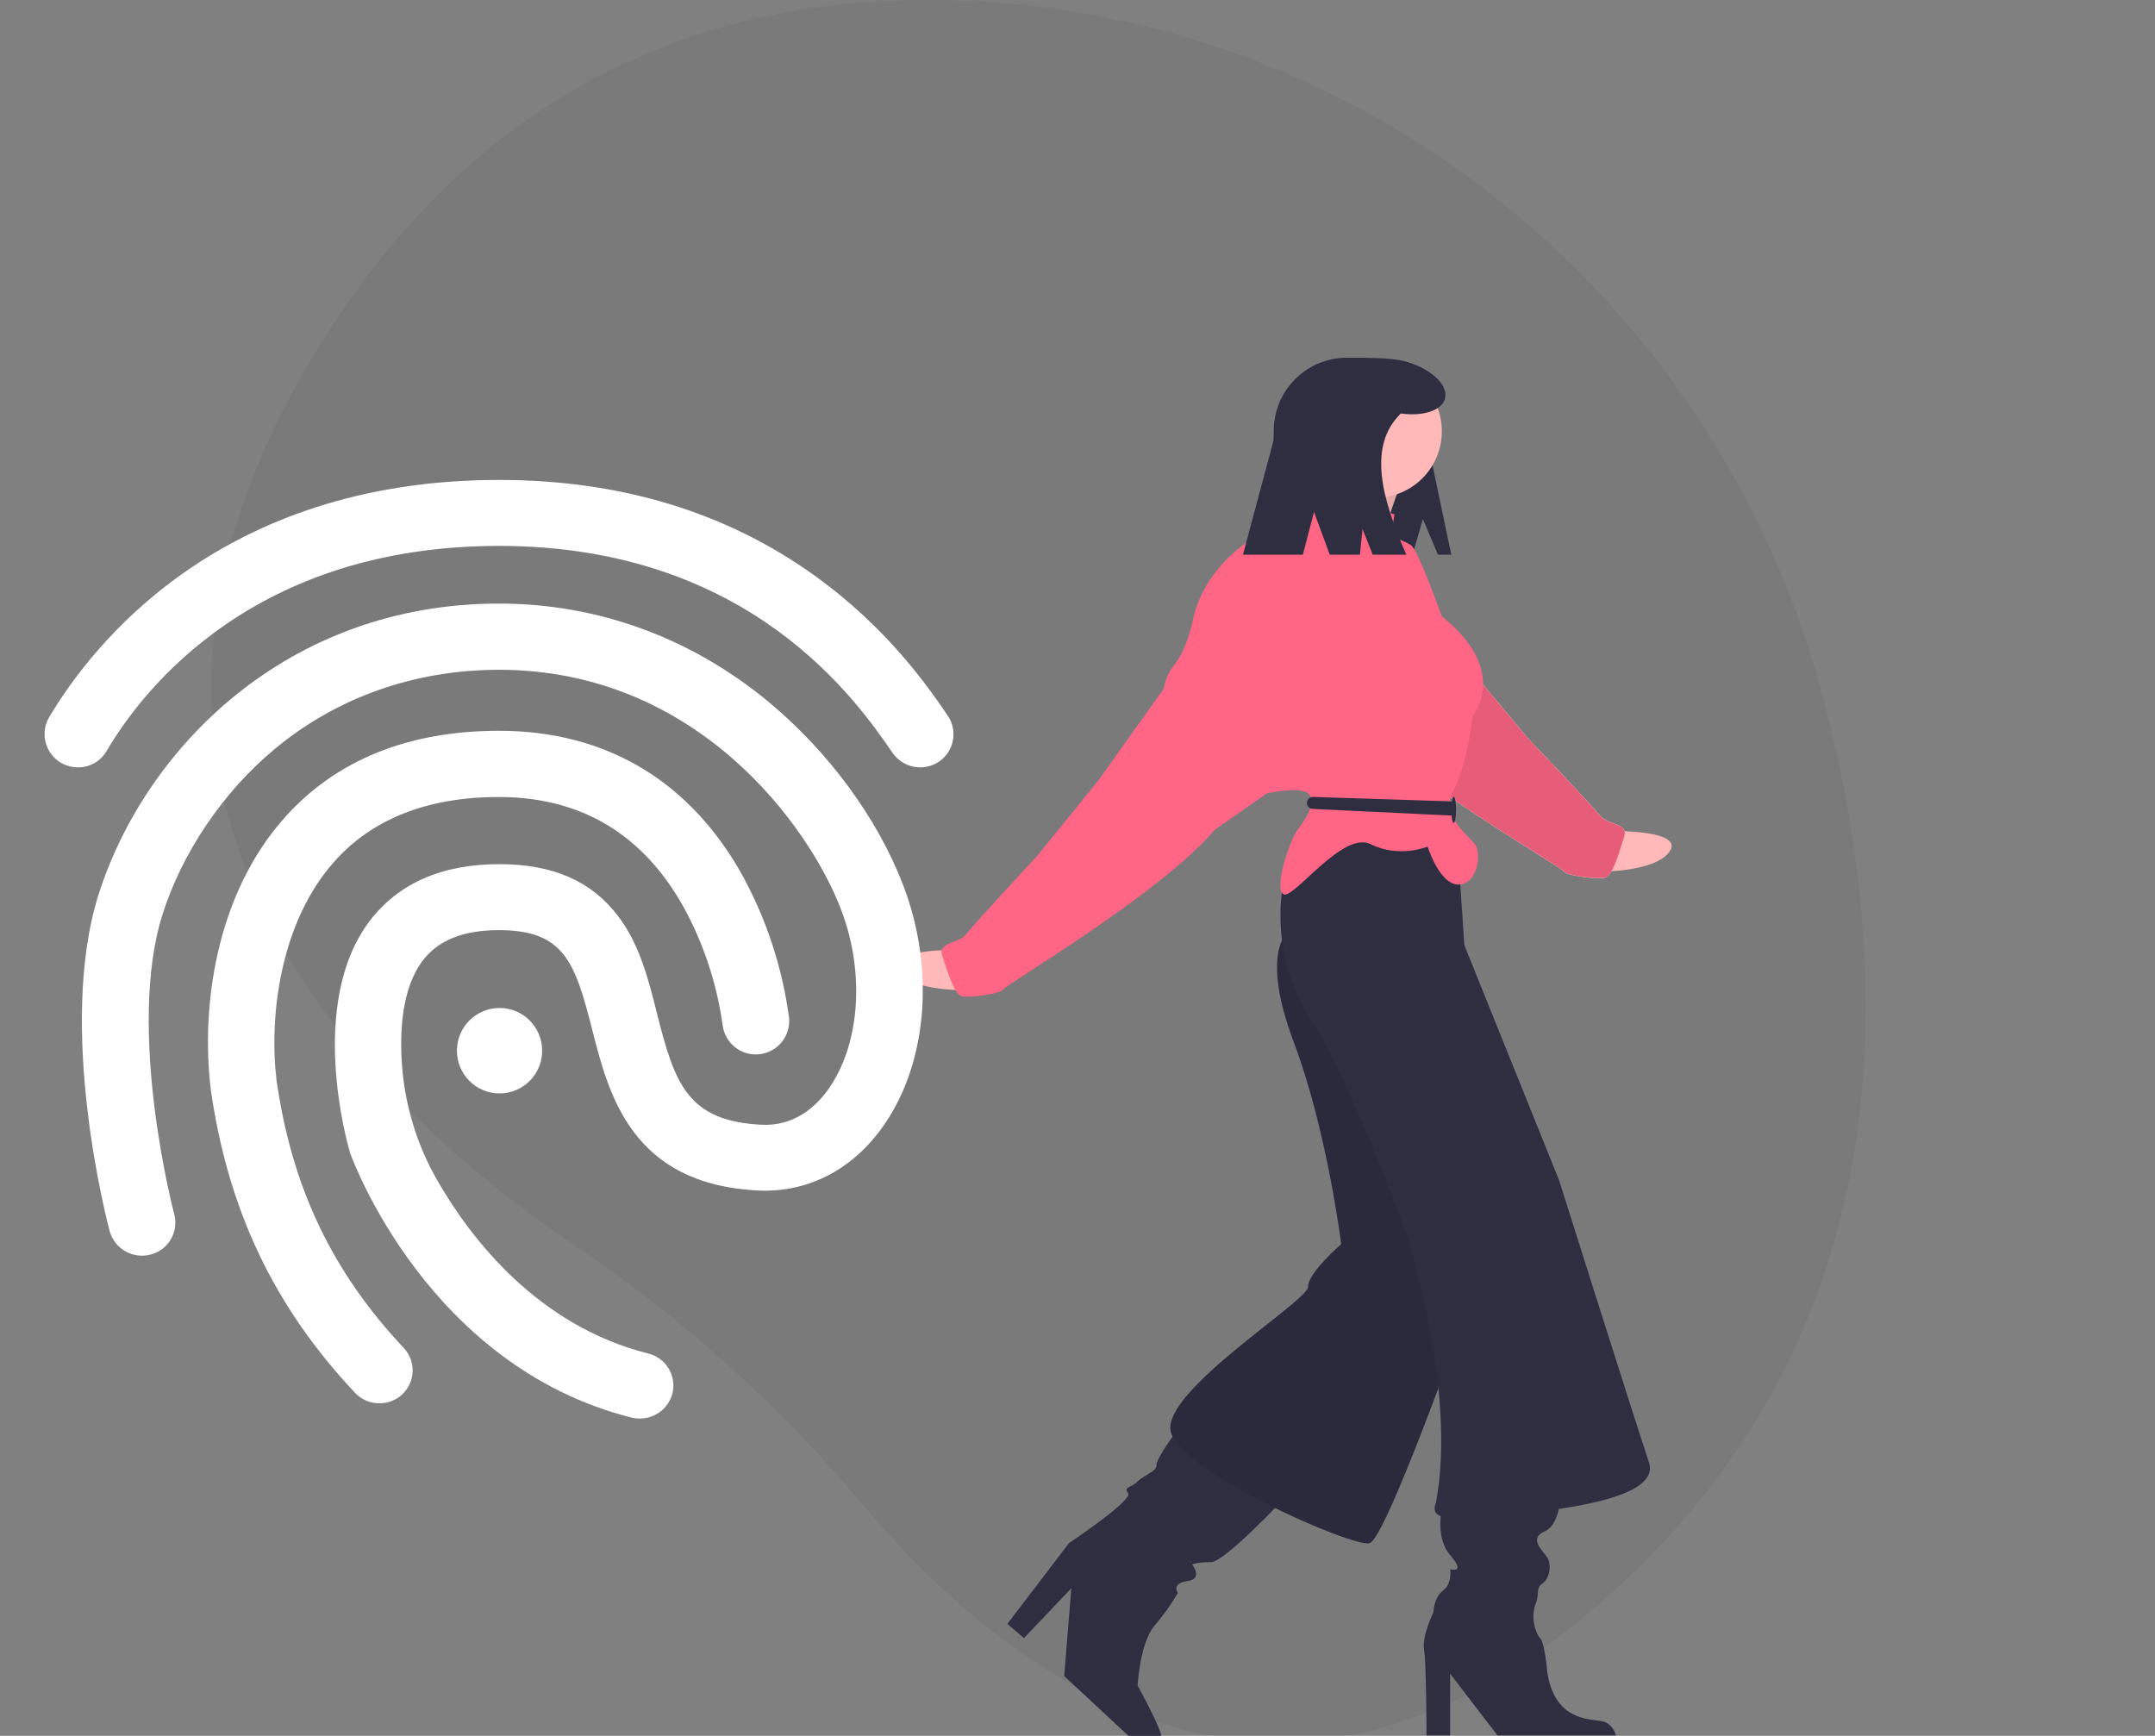 <svg width="581" height="468" viewBox="0 0 581 468" fill="none" xmlns="http://www.w3.org/2000/svg">
<rect x="0" y="0" width="581" height="468" fill="#808080" stroke="none"/>
<g clip-path="url(#clip0_47_2011)">
<path d="M492.239 190.789C464.608 81.872 369.136 3.249 257.072 0.096C197.827 -1.571 135.485 18.126 90.095 87.054C8.956 210.269 95.081 295.415 155.125 335.874C184.134 355.461 210.272 379.011 232.783 405.845C273.341 454.091 351.365 514.045 444.288 420.107C511.639 352.021 510.643 263.338 492.239 190.789Z" fill="#121212" fill-opacity="0.05"/>
<path d="M434.925 224.061C434.925 224.061 454.231 223.778 450.118 229.598C446.005 235.418 430.047 235.011 430.047 235.011L434.925 224.061Z" fill="#FFB9B9"/>
<path d="M375.541 152.296L395.079 178.888L411.971 199.119C411.971 199.119 429.474 217.421 431.426 219.952C433.378 222.484 439.112 221.76 437.892 225.617C436.671 229.475 434.85 235.901 432.944 236.569C431.039 237.237 422.085 236.088 421.428 234.817C420.771 233.547 378.932 209.841 364.001 192.781L349.791 183.113L349.578 166.755L375.541 152.296Z" fill="white"/>
<path d="M375.541 152.296L395.079 178.888L411.971 199.119C411.971 199.119 429.474 217.421 431.426 219.952C433.378 222.484 439.112 221.76 437.892 225.617C436.671 229.475 434.85 235.901 432.944 236.569C431.039 237.237 422.085 236.088 421.428 234.817C420.771 233.547 378.932 209.841 364.001 192.781L349.791 183.113L349.578 166.755L375.541 152.296Z" fill="#FF6584"/>
<path opacity="0.1" d="M375.541 152.296L395.079 178.888L411.971 199.119C411.971 199.119 429.474 217.421 431.426 219.952C433.378 222.484 439.112 221.76 437.892 225.617C436.671 229.475 434.85 235.901 432.944 236.569C431.039 237.237 422.085 236.088 421.428 234.817C420.771 233.547 378.932 209.841 364.001 192.781L349.791 183.113L349.578 166.755L375.541 152.296Z" fill="#121212"/>
<path d="M383.619 139.955L387.681 149.553H391.279L386.173 125.238C386.173 109.631 378.658 96.443 363.089 96.443H363.089C357.869 96.443 352.863 98.522 349.171 102.223C345.48 105.923 343.406 110.942 343.406 116.175V140.021C343.406 142.549 344.408 144.974 346.191 146.761C347.974 148.549 350.392 149.553 352.914 149.553H380.827L383.619 139.955Z" fill="#2F2E41"/>
<path d="M317.556 385.346C317.556 385.346 311.811 393.024 311.811 394.944C311.811 396.863 308.619 397.503 306.704 399.423C304.789 401.342 302.875 400.703 304.151 402.622C305.428 404.542 288.194 416.06 288.194 416.06L271.598 437.815L276.066 441.654L288.832 428.217L286.917 451.892L304.789 468.529C304.789 468.529 312.449 469.809 313.087 468.529C313.726 467.249 306.704 454.452 306.704 454.452C306.704 454.452 307.343 442.934 311.172 438.455C313.548 435.654 315.683 432.658 317.556 429.497C317.556 429.497 315.641 426.937 320.109 426.297C324.577 425.658 321.385 421.818 321.385 421.818C321.385 421.818 322.662 421.179 326.492 421.179C330.322 421.179 347.556 402.622 347.556 402.622L317.556 385.346Z" fill="#2F2E41"/>
<path d="M389.046 405.182C389.046 405.182 386.493 414.14 390.961 419.259C395.429 424.378 390.961 423.098 390.961 423.098C390.961 423.098 391.6 426.937 389.046 428.857C386.493 430.776 386.493 434.616 386.493 434.616C386.493 434.616 383.302 441.014 383.94 444.854C384.578 448.693 384.578 467.889 384.578 467.889H390.961V451.252L403.727 467.889H435.642C435.642 467.889 435.004 464.69 431.813 464.05C428.621 463.41 419.047 464.05 417.132 450.612C417.132 450.612 416.493 442.934 415.217 441.654C413.94 440.374 412.664 435.895 413.94 432.696C415.217 429.497 413.94 428.217 415.855 426.937C417.77 425.657 418.408 421.818 417.132 419.899C415.855 417.979 412.025 414.78 416.493 412.86C420.961 410.94 420.961 401.342 420.961 401.342L389.046 405.182Z" fill="#2F2E41"/>
<path d="M346.919 251.612C346.919 251.612 339.897 257.371 348.834 281.046C357.77 304.722 361.6 335.436 361.6 335.436C361.6 335.436 352.663 343.114 352.663 346.953C352.663 350.793 313.089 375.108 315.642 385.986C318.195 396.863 364.791 417.339 369.259 416.059C373.727 414.78 395.43 353.352 395.43 353.352C395.43 353.352 387.132 285.526 386.494 284.886C385.855 284.246 366.706 252.892 366.706 252.892L355.217 229.217L346.919 251.612Z" fill="#2F2E41"/>
<path opacity="0.1" d="M346.919 251.612C346.919 251.612 339.897 257.371 348.834 281.046C357.77 304.722 361.6 335.436 361.6 335.436C361.6 335.436 352.663 343.114 352.663 346.953C352.663 350.793 313.089 375.108 315.642 385.986C318.195 396.863 364.791 417.339 369.259 416.059C373.727 414.78 395.43 353.352 395.43 353.352C395.43 353.352 387.132 285.526 386.494 284.886C385.855 284.246 366.706 252.892 366.706 252.892L355.217 229.217L346.919 251.612Z" fill="#121212"/>
<path d="M346.278 236.895C346.278 236.895 341.172 255.452 353.299 274.648C365.427 293.844 379.47 333.516 379.47 333.516C379.47 333.516 392.874 375.108 387.13 405.182C387.13 405.182 385.215 409.021 390.321 409.021C395.427 409.021 449.045 407.741 444.577 394.304C440.109 380.866 420.321 318.159 420.321 318.159L394.789 254.812L393.513 235.615L383.938 220.898H364.151L346.278 236.895Z" fill="#2F2E41"/>
<path d="M256.985 256.091C256.985 256.091 237.677 256.091 241.874 261.85C246.072 267.609 262.022 266.969 262.022 266.969L256.985 256.091Z" fill="#FFB9B9"/>
<path d="M358.087 123.958C358.087 123.958 359.364 132.916 354.896 134.196C350.427 135.476 372.768 145.074 372.768 145.074C372.768 145.074 377.236 129.717 379.151 127.797C381.066 125.878 358.087 123.958 358.087 123.958Z" fill="#FFB9B9"/>
<path opacity="0.1" d="M358.087 123.958C358.087 123.958 359.364 132.916 354.896 134.196C350.427 135.476 372.768 145.074 372.768 145.074C372.768 145.074 377.236 129.717 379.151 127.797C381.066 125.878 358.087 123.958 358.087 123.958Z" fill="#121212"/>
<path d="M375.959 138.675C375.959 138.675 356.172 132.916 355.534 130.996C354.895 129.077 350.427 133.556 348.512 136.755C346.597 139.955 342.767 143.794 340.853 143.794C338.938 143.794 324.895 152.112 321.703 166.829C320.242 173.566 318.113 177.487 316.232 179.759C314.819 181.614 313.96 183.833 313.754 186.159C313.745 186.266 313.708 186.369 313.647 186.458C313.585 186.547 313.502 186.618 313.406 186.665C312.129 187.305 340.214 214.18 340.214 214.18C340.214 214.18 351.065 211.62 352.98 214.18C354.895 216.739 351.704 221.218 349.789 223.778C347.874 226.337 343.406 239.135 345.959 241.054C348.512 242.974 361.917 223.778 369.576 227.617C377.236 231.456 384.896 228.257 384.896 228.257C384.896 228.257 388.087 238.495 393.193 238.495C398.3 238.495 399.576 230.176 397.662 227.617C395.747 225.057 388.087 219.939 391.917 212.9C395.747 205.861 397.023 193.064 397.023 193.064C397.023 193.064 407.236 180.906 388.725 166.189C388.725 166.189 382.342 148.273 380.427 146.993C378.512 145.713 375.321 145.073 375.321 143.794C375.321 142.514 375.959 138.675 375.959 138.675Z" fill="#FF6584"/>
<path d="M315.324 183.466L296.175 210.34L279.579 230.816C279.579 230.816 262.344 249.373 260.43 251.932C258.515 254.492 252.77 253.852 254.047 257.691C255.323 261.53 257.238 267.929 259.153 268.569C261.068 269.209 270.004 267.929 270.642 266.649C271.281 265.369 312.77 241.054 327.451 223.778L341.519 213.903L341.494 197.543L315.324 183.466Z" fill="#FF6584"/>
<path d="M353.998 214.869L390.998 216.052C391.416 216.065 391.812 216.24 392.103 216.541C392.394 216.841 392.557 217.243 392.557 217.662V218.254C392.557 218.472 392.513 218.687 392.428 218.887C392.342 219.087 392.217 219.268 392.061 219.418C391.904 219.568 391.718 219.685 391.515 219.762C391.312 219.838 391.095 219.873 390.878 219.863L353.878 218.088C353.465 218.069 353.075 217.891 352.789 217.592C352.503 217.292 352.344 216.893 352.344 216.479C352.344 216.263 352.387 216.05 352.471 215.851C352.554 215.653 352.677 215.473 352.831 215.323C352.986 215.173 353.168 215.055 353.369 214.977C353.569 214.899 353.783 214.862 353.998 214.869Z" fill="#2F2E41"/>
<path d="M391.92 221.858C392.272 221.858 392.558 220.283 392.558 218.339C392.558 216.395 392.272 214.82 391.92 214.82C391.567 214.82 391.281 216.395 391.281 218.339C391.281 220.283 391.567 221.858 391.92 221.858Z" fill="#2F2E41"/>
<path d="M370.853 134.196C380.724 134.196 388.725 126.174 388.725 116.279C388.725 106.384 380.724 98.363 370.853 98.363C360.982 98.363 352.98 106.384 352.98 116.279C352.98 126.174 360.982 134.196 370.853 134.196Z" fill="#FFB9B9"/>
<path d="M378.324 97.299C374.861 96.419 366.65 96.443 365.449 96.443C362.554 96.443 359.688 97.015 357.014 98.125C354.34 99.236 351.91 100.863 349.863 102.915C347.816 104.967 346.193 107.403 345.085 110.083C343.977 112.764 343.407 115.637 343.407 118.539L335.109 149.553H351.261L354.258 138.035L358.514 149.553H366.645L367.344 142.632L370.096 149.553H379.152C372.369 134.168 368.761 120.144 377.673 111.488C383.69 112.31 388.766 110.694 389.593 107.424C390.545 103.655 385.5 99.123 378.324 97.299Z" fill="#2F2E41"/>
<path d="M20.998 206.885C19.427 206.891 17.881 206.482 16.517 205.699C15.153 204.915 14.02 203.785 13.23 202.423C12.44 201.061 12.023 199.514 12.02 197.938C12.016 196.362 12.427 194.813 13.211 193.448C24.573 174.252 59.105 129.396 134.553 129.396C167.234 129.396 195.894 138.099 219.702 155.247C239.298 169.325 250.277 185.257 255.511 192.936C256.175 193.904 256.64 194.995 256.881 196.145C257.122 197.295 257.132 198.482 256.913 199.636C256.693 200.791 256.247 201.89 255.601 202.87C254.956 203.851 254.122 204.694 253.149 205.349C251.171 206.678 248.751 207.175 246.411 206.732C244.07 206.289 241.998 204.942 240.639 202.982C231.128 189.161 202.277 147.185 134.553 147.185C68.424 147.185 38.552 185.833 28.786 202.406C28.007 203.784 26.874 204.926 25.504 205.714C24.134 206.502 22.578 206.907 20.998 206.885Z" fill="white"/>
<path d="M172.533 382.466C171.781 382.476 171.03 382.39 170.299 382.21C115.597 368.453 95.171 313.04 94.341 310.736L94.213 310.224C93.767 308.625 82.788 270.616 99.639 248.349C107.363 238.175 119.107 232.992 134.618 232.992C149.044 232.992 159.448 237.535 166.597 246.941C172.47 254.619 174.831 264.09 177.129 273.24C181.916 292.244 185.363 302.226 205.278 303.25C214.023 303.698 219.768 298.515 223.023 294.1C231.832 282.07 233.364 262.426 226.725 245.149C218.172 222.754 187.916 180.586 134.554 180.586C111.767 180.586 90.831 188.009 74.043 201.958C60.128 213.54 49.086 229.856 43.788 246.621C33.958 277.847 46.851 326.925 46.979 327.373C47.279 328.507 47.352 329.69 47.193 330.853C47.033 332.016 46.646 333.136 46.052 334.147C45.459 335.159 44.671 336.043 43.734 336.747C42.798 337.451 41.731 337.962 40.596 338.251C38.294 338.86 35.846 338.537 33.78 337.351C31.714 336.166 30.196 334.214 29.553 331.916C28.979 329.676 15.192 277.335 26.553 241.246C38.937 202.15 77.107 162.734 134.554 162.734C161.108 162.734 186.193 171.884 207.129 189.161C223.342 202.598 236.619 220.642 243.513 238.687C252.321 261.722 249.96 287.573 237.513 304.465C229.215 315.727 217.406 321.614 204.321 320.974C170.235 319.247 164.108 295.123 159.64 277.527C155.044 259.482 152.108 250.78 134.554 250.78C124.916 250.78 118.15 253.468 113.937 259.035C108.192 266.649 107.746 278.551 108.384 287.189C108.39 287.279 108.397 287.369 108.403 287.459C109.248 298.449 112.567 309.104 118.112 318.622C126.973 333.938 144.947 357.427 174.767 364.933C175.906 365.21 176.979 365.71 177.924 366.404C178.869 367.099 179.667 367.974 180.272 368.979C180.877 369.985 181.278 371.101 181.451 372.262C181.623 373.424 181.565 374.608 181.278 375.747C180.76 377.675 179.622 379.377 178.041 380.592C176.461 381.806 174.525 382.465 172.533 382.466Z" fill="white"/>
<path d="M102.318 378.371C101.09 378.372 99.873 378.123 98.743 377.639C97.613 377.155 96.593 376.446 95.744 375.556C73.85 352.264 61.467 326.221 56.807 293.652V293.46C54.19 271.896 58.02 241.374 76.786 220.387C90.638 204.902 110.106 197.031 134.553 197.031C163.468 197.031 186.191 210.661 200.362 236.383C206.766 248.213 210.962 261.115 212.745 274.456C212.955 276.822 212.228 279.176 210.721 281.008C209.213 282.841 207.047 284.005 204.689 284.249C202.332 284.493 199.974 283.797 198.125 282.312C196.276 280.826 195.085 278.671 194.809 276.311C193.256 265.157 189.687 254.38 184.277 244.51C173.298 224.866 156.574 214.884 134.489 214.884C115.404 214.884 100.467 220.707 90.191 232.224C75.382 248.797 72.51 274.328 74.552 291.22C78.637 320.015 89.552 342.922 108.829 363.398C109.634 364.251 110.261 365.255 110.675 366.354C111.089 367.452 111.28 368.621 111.239 369.795C111.197 370.968 110.923 372.121 110.433 373.187C109.942 374.253 109.245 375.21 108.382 376.004C106.724 377.519 104.563 378.362 102.318 378.371Z" fill="white"/>
<path d="M134.681 294.804C141.026 294.804 146.17 289.647 146.17 283.286C146.17 276.925 141.026 271.768 134.681 271.768C128.335 271.768 123.191 276.925 123.191 283.286C123.191 289.647 128.335 294.804 134.681 294.804Z" fill="white"/>
</g>
<defs>
<clipPath id="clip0_47_2011">
<rect width="581" height="513" fill="white"/>
</clipPath>
</defs>
</svg>
